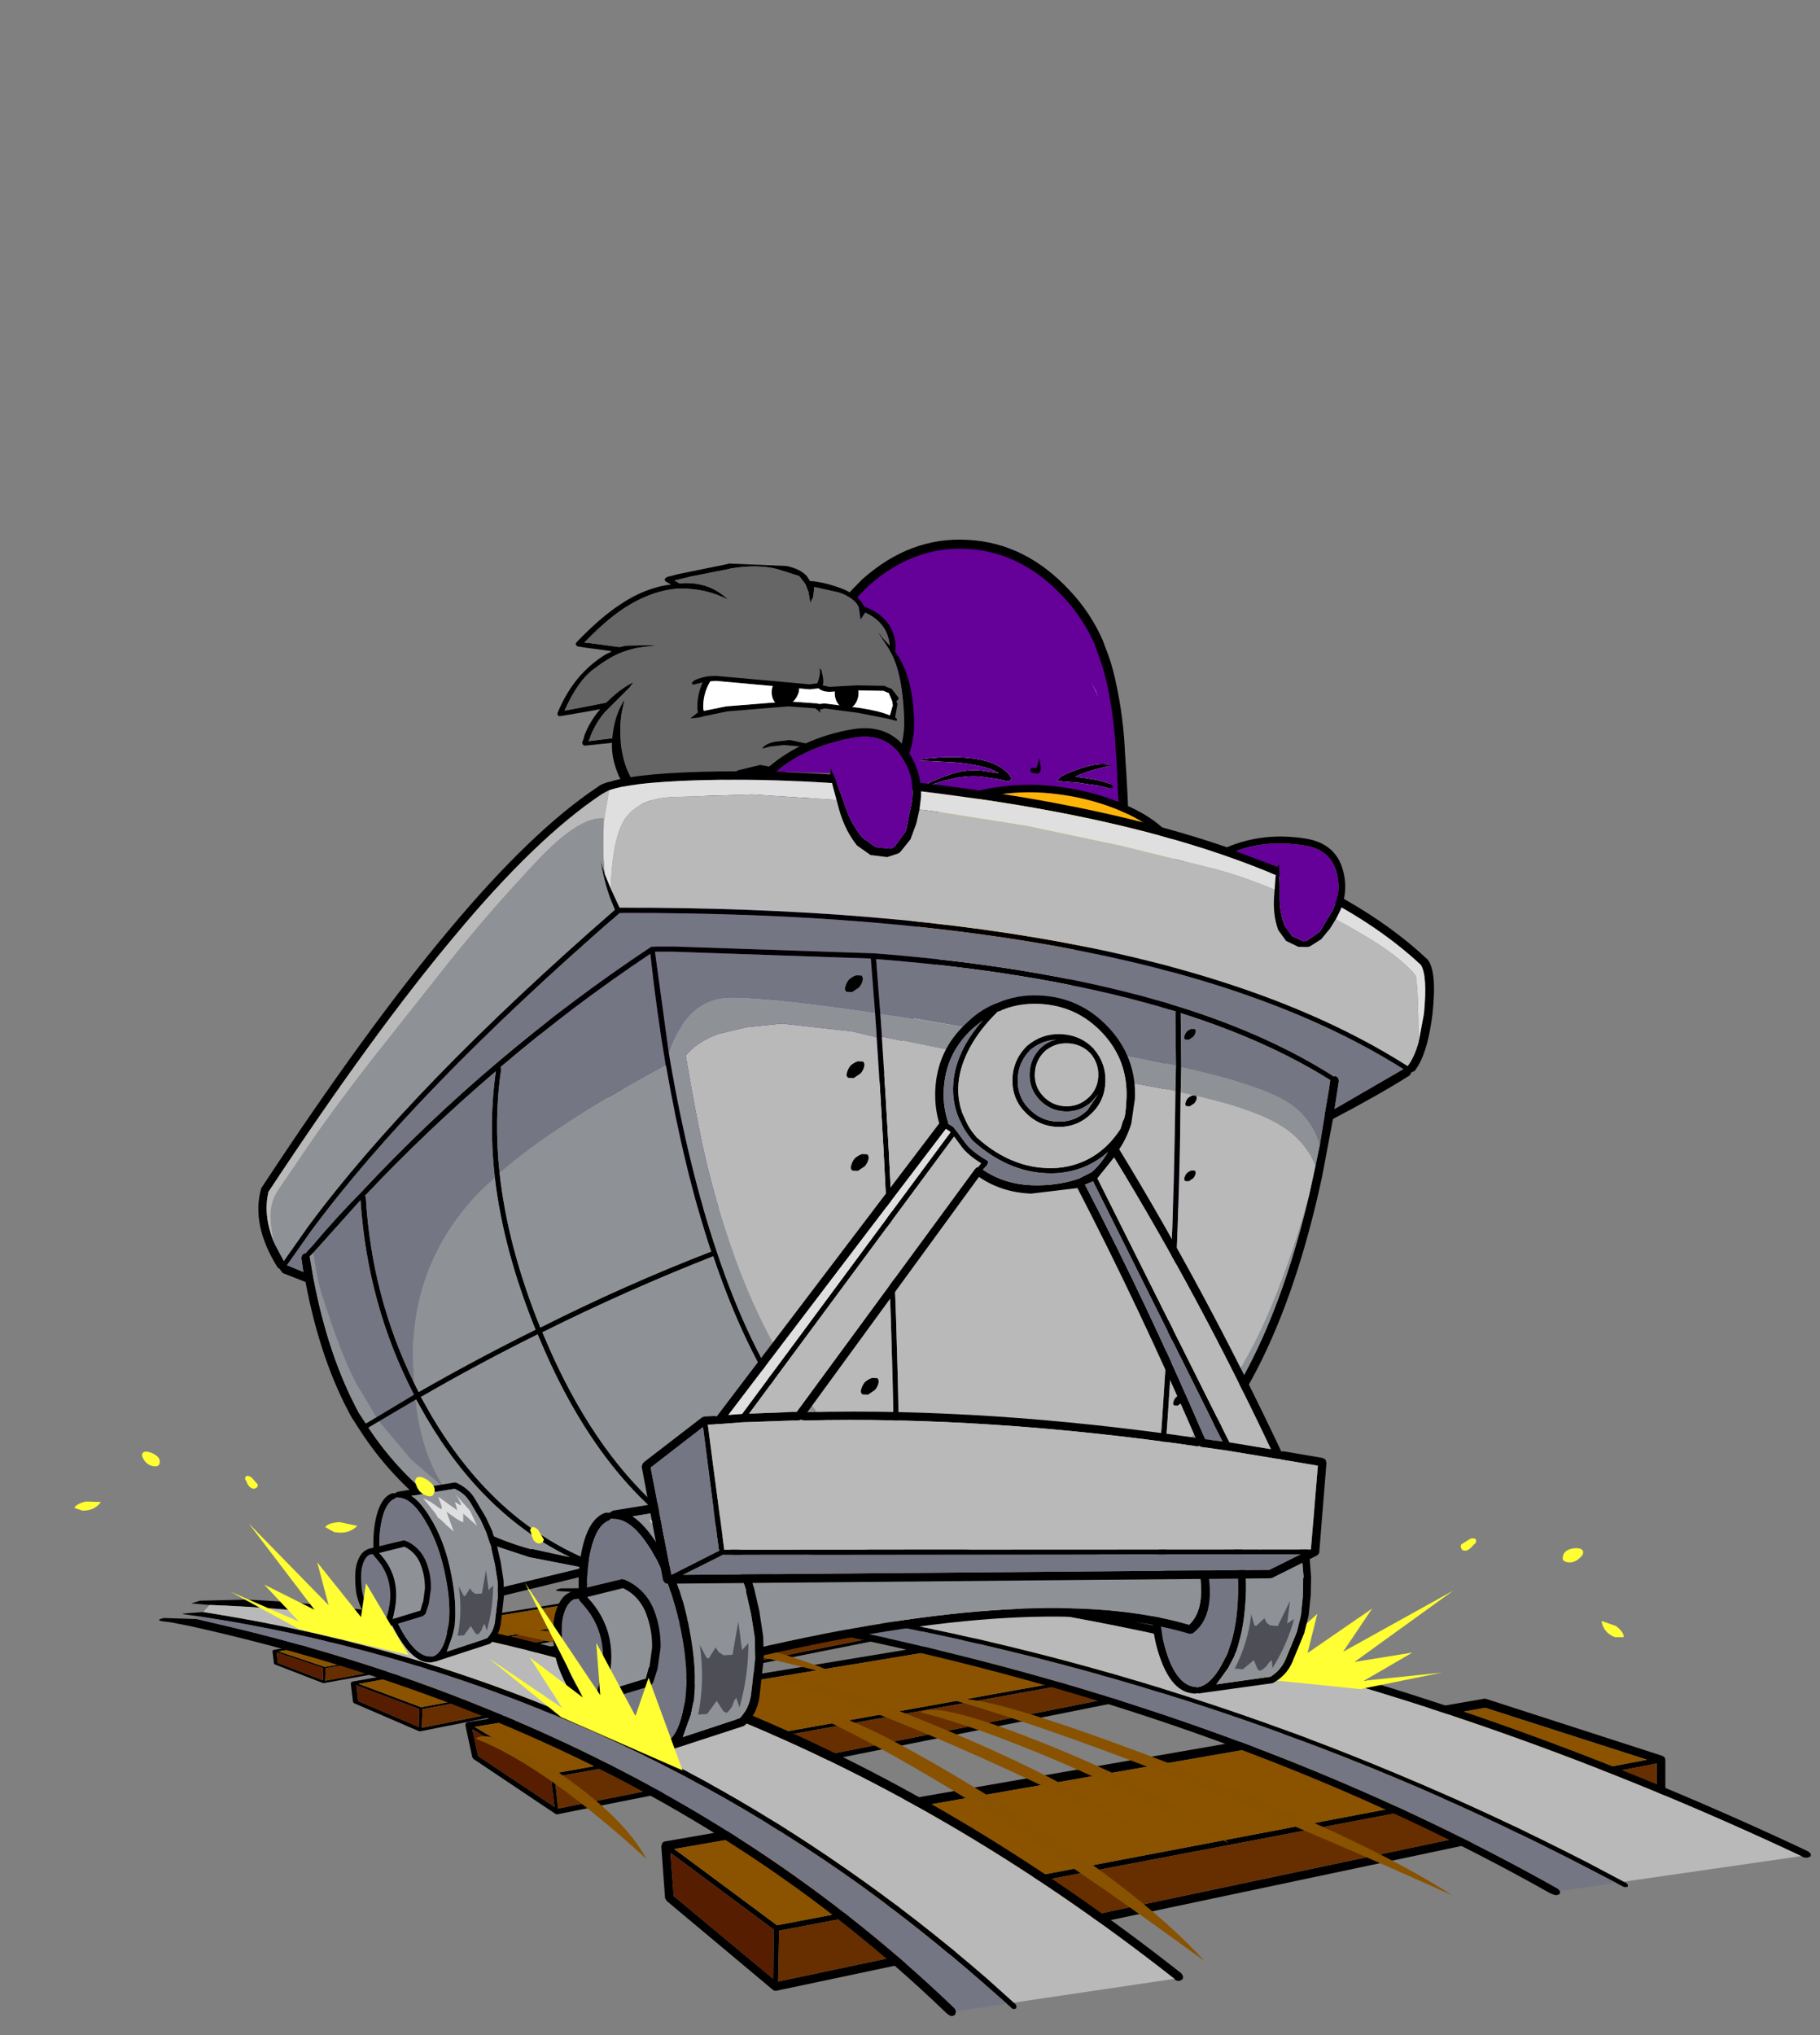 <?xml version="1.0" encoding="UTF-8" standalone="no"?>
<svg xmlns:ffdec="https://www.free-decompiler.com/flash" xmlns:xlink="http://www.w3.org/1999/xlink" ffdec:objectType="frame" height="188.1px" width="168.3px" xmlns="http://www.w3.org/2000/svg">
  <rect width="100%" height="100%" fill="#808080" stroke="none"/>
  <g transform="matrix(1.0, 0.0, 0.0, 1.0, -298.75, -90.2)">
    <use ffdec:characterId="111" height="46.05" transform="matrix(1.0, 0.0, 0.0, 1.0, 313.45, 232.25)" width="153.6" xlink:href="#sprite0"/>
    <use ffdec:characterId="183" height="22.25" transform="matrix(-0.794, -0.308, -0.361, 0.932, 451.13, 235.788)" width="36.6" xlink:href="#shape3"/>
    <use ffdec:characterId="112" height="30.8" transform="matrix(1.0, 0.0, 0.0, 1.0, 399.0, 168.6)" width="8.0" xlink:href="#shape4"/>
    <use ffdec:characterId="113" height="141.2" transform="matrix(0.46, 0.049, -0.049, 0.46, 358.478, 136.906)" width="123.8" xlink:href="#shape5"/>
    <use ffdec:characterId="114" height="42.85" transform="matrix(0.408, 0.043, -0.049, 0.46, 383.747, 149.135)" width="46.4" xlink:href="#shape6"/>
    <use ffdec:characterId="153" height="42.85" transform="matrix(0.46, 0.049, -0.049, 0.46, 382.97, 147.613)" width="43.65" xlink:href="#shape7"/>
    <use ffdec:characterId="117" height="46.1" transform="matrix(0.46, 0.049, -0.049, 0.46, 381.723, 161.329)" width="59.7" xlink:href="#shape8"/>
    <use ffdec:characterId="122" height="18.45" transform="matrix(1.082, 0.0, 0.0, 0.925, 348.952, 142.1)" width="30.25" xlink:href="#sprite2"/>
    <use ffdec:characterId="124" height="19.55" transform="matrix(1.082, 0.0, 0.0, 0.925, 355.362, 148.689)" width="25.8" xlink:href="#sprite3"/>
    <use ffdec:characterId="152" height="5.25" transform="matrix(1.082, 0.0, 0.0, 0.925, 362.592, 151.975)" width="17.8" xlink:href="#sprite4"/>
    <use ffdec:characterId="128" height="0.85" transform="matrix(1.082, 0.0, 0.0, 0.925, 369.25, 158.6)" width="4.4" xlink:href="#sprite5"/>
    <use ffdec:characterId="129" height="5.95" transform="matrix(0.498, 0.04, -0.049, 0.34, 370.217, 153.336)" width="5.0" xlink:href="#shape13"/>
    <use ffdec:characterId="129" height="5.95" transform="matrix(-0.439, -0.019, -0.026, 0.328, 378.179, 153.803)" width="5.0" xlink:href="#shape13"/>
    <use ffdec:characterId="132" height="26.45" transform="matrix(1.0, 0.0, 0.0, 1.0, 348.05, 160.9)" width="26.25" xlink:href="#shape14"/>
    <use ffdec:characterId="141" height="24.3" transform="matrix(0.857, 0.121, -0.21, 0.759, 406.519, 227.196)" width="20.0" xlink:href="#sprite6"/>
    <use ffdec:characterId="144" height="84.65" transform="matrix(0.978, 0.0, 0.0, 0.969, 322.65, 161.5)" width="111.15" xlink:href="#sprite10"/>
    <use ffdec:characterId="141" height="24.3" transform="matrix(0.978, 0.0, 0.0, 0.969, 351.037, 228.612)" width="20.0" xlink:href="#sprite6"/>
    <use ffdec:characterId="145" height="11.9" transform="matrix(0.978, 0.0, 0.0, 0.969, 349.907, 236.162)" width="10.15" xlink:href="#shape20"/>
    <use ffdec:characterId="141" height="24.3" transform="matrix(0.69, 0.0, 0.0, 0.684, 332.412, 227.226)" width="20.0" xlink:href="#sprite6"/>
    <use ffdec:characterId="145" height="11.9" transform="matrix(0.69, 0.0, 0.0, 0.684, 331.593, 232.576)" width="10.15" xlink:href="#shape20"/>
    <use ffdec:characterId="146" height="57.4" transform="matrix(0.977, 0.038, -0.038, 0.969, 359.85, 180.85)" width="64.7" xlink:href="#shape21"/>
    <use ffdec:characterId="148" height="12.3" transform="matrix(0.978, 0.0, 0.0, 0.969, 369.35, 157.5)" width="14.9" xlink:href="#shape22"/>
    <use ffdec:characterId="148" height="12.3" transform="matrix(0.756, 0.26, -0.263, 0.75, 413.2, 165.45)" width="14.9" xlink:href="#shape22"/>
    <use ffdec:characterId="183" height="22.25" transform="matrix(0.844, 0.0, 0.0, 0.844, 305.631, 224.384)" width="36.6" xlink:href="#shape3"/>
    <use ffdec:characterId="183" height="22.25" transform="matrix(0.983, 0.182, -0.182, 0.983, 329.94, 225.302)" width="36.6" xlink:href="#shape3"/>
  </g>
  <defs>
    <g id="sprite0" transform="matrix(1.0, 0.0, 0.0, 1.0, 6.8, -77.45)">
      <use ffdec:characterId="107" height="27.0" transform="matrix(0.455, -0.031, -0.004, 0.246, 3.75, 84.65)" width="92.85" xlink:href="#shape0"/>
      <use ffdec:characterId="107" height="27.0" transform="matrix(1.0, 0.0, 0.0, 1.0, 39.65, 92.4)" width="92.85" xlink:href="#shape0"/>
      <use ffdec:characterId="107" height="27.0" transform="matrix(0.698, -0.005, 0.083, 0.62, 20.4, 86.4)" width="92.85" xlink:href="#shape0"/>
      <use ffdec:characterId="107" height="27.0" transform="matrix(0.609, -0.044, -0.001, 0.366, 10.95, 86.0)" width="92.85" xlink:href="#shape0"/>
      <use ffdec:characterId="108" height="21.65" transform="matrix(1.246, 0.208, -0.148, 0.766, 53.4, 93.45)" width="31.85" xlink:href="#shape1"/>
      <use ffdec:characterId="108" height="21.65" transform="matrix(0.936, -0.024, -0.061, 0.604, 63.65, 93.45)" width="31.85" xlink:href="#shape1"/>
      <use ffdec:characterId="108" height="21.65" transform="matrix(1.114, 0.053, -0.061, 0.604, 50.3, 90.4)" width="31.85" xlink:href="#shape1"/>
      <use ffdec:characterId="108" height="21.65" transform="matrix(1.477, 0.162, -0.039, 0.606, 66.6, 92.3)" width="31.85" xlink:href="#shape1"/>
      <use ffdec:characterId="108" height="21.65" transform="matrix(1.053, -0.091, 0.043, 0.501, 14.95, 84.4)" width="31.85" xlink:href="#shape1"/>
      <use ffdec:characterId="108" height="21.65" transform="matrix(0.884, -0.166, 0.1, 0.519, 26.4, 84.55)" width="31.85" xlink:href="#shape1"/>
      <use ffdec:characterId="108" height="21.65" transform="matrix(0.636, -0.032, -0.209, 0.57, 22.55, 95.9)" width="31.85" xlink:href="#shape1"/>
      <use ffdec:characterId="110" height="38.5" transform="matrix(1.0, 0.0, 0.0, 1.0, -6.8, 83.25)" width="94.7" xlink:href="#sprite1"/>
      <use ffdec:characterId="110" height="38.5" transform="matrix(1.141, -0.035, 0.242, 0.84, 29.45, 80.8)" width="94.7" xlink:href="#sprite1"/>
    </g>
    <g id="shape0" transform="matrix(1.0, 0.0, 0.0, 1.0, 0.0, 0.0)">
      <path d="M92.85 5.65 L92.85 9.3 92.75 9.55 92.55 9.7 10.65 27.0 10.45 27.0 10.3 26.9 0.5 18.7 0.35 18.45 0.0 13.65 0.1 13.35 Q0.15 13.25 0.35 13.2 L76.15 0.0 76.35 0.05 92.6 5.3 92.8 5.45 92.85 5.65 M92.05 9.0 L92.05 6.0 10.9 21.45 10.8 26.15 92.05 9.0 M10.4 21.35 L0.85 14.25 1.15 18.25 10.35 25.9 10.4 21.35 M1.2 13.9 L10.7 20.95 91.15 5.65 76.2 0.85 1.2 13.9" fill="#000000" fill-rule="evenodd" stroke="none"/>
      <path d="M92.05 9.0 L10.8 26.15 10.9 21.45 92.05 6.0 92.05 9.0" fill="#672f00" fill-rule="evenodd" stroke="none"/>
      <path d="M10.4 21.35 L10.35 25.9 1.15 18.25 0.85 14.25 10.4 21.35" fill="#561d00" fill-rule="evenodd" stroke="none"/>
      <path d="M1.2 13.9 L76.2 0.85 91.15 5.65 10.7 20.95 1.2 13.9" fill="#8b5300" fill-rule="evenodd" stroke="none"/>
    </g>
    <g id="shape1" transform="matrix(1.0, 0.0, 0.0, 1.0, 0.0, 0.0)">
      <path d="M0.0 0.35 Q1.65 -1.45 13.7 6.35 26.1 14.4 31.85 21.65 11.55 5.3 0.0 0.35" fill="#895200" fill-rule="evenodd" stroke="none"/>
    </g>
    <g id="sprite1" transform="matrix(1.0, 0.0, 0.0, 1.0, 0.0, 0.0)">
      <use ffdec:characterId="109" height="38.5" transform="matrix(1.0, 0.0, 0.0, 1.0, 0.0, 0.0)" width="94.7" xlink:href="#shape2"/>
    </g>
    <g id="shape2" transform="matrix(1.0, 0.0, 0.0, 1.0, 0.0, 0.0)">
      <path d="M4.65 0.5 L3.0 0.35 3.8 0.1 8.15 0.0 Q53.45 2.15 94.55 34.55 L94.7 34.8 94.7 34.95 94.65 35.1 94.35 35.25 94.05 35.2 93.9 35.05 Q52.25 2.3 4.85 0.5 L4.65 0.5 M79.05 37.25 L79.25 37.45 79.3 37.6 79.25 37.8 79.05 37.85 78.9 37.8 78.4 37.35 76.3 35.5 Q70.75 30.65 64.95 26.45 50.65 16.2 34.65 9.9 21.2 4.55 6.5 2.0 L5.25 1.8 3.7 1.55 2.3 1.35 2.15 1.3 2.7 1.25 4.1 1.15 5.35 1.35 Q21.6 4.0 36.4 10.05 50.55 15.85 63.35 24.75 70.15 29.45 76.6 35.05 L79.05 37.25 M73.7 38.05 L73.7 38.1 73.6 38.4 73.3 38.5 73.05 38.4 72.8 38.2 Q53.85 19.95 27.6 9.85 15.95 5.35 2.9 2.45 L1.1 2.1 0.3 2.0 Q-0.35 1.9 0.45 1.7 L3.5 1.8 6.7 2.55 7.95 2.85 Q19.35 5.65 29.6 9.8 55.05 19.95 73.6 37.8 L73.7 38.05" fill="#000000" fill-rule="evenodd" stroke="none"/>
      <path d="M78.4 37.35 L73.7 38.05 73.6 37.8 Q55.05 19.95 29.6 9.8 19.35 5.65 7.95 2.85 L6.7 2.55 3.5 1.8 3.7 1.55 5.25 1.8 6.5 2.0 Q21.2 4.55 34.65 9.9 50.65 16.2 64.95 26.45 70.75 30.65 76.3 35.5 L78.4 37.35" fill="#757683" fill-rule="evenodd" stroke="none"/>
      <path d="M4.65 0.5 L4.85 0.5 Q52.25 2.3 93.9 35.05 L79.05 37.25 76.6 35.05 Q70.15 29.45 63.35 24.75 50.55 15.85 36.4 10.05 21.6 4.0 5.35 1.35 L4.1 1.15 4.65 0.5" fill="#b9b9b9" fill-rule="evenodd" stroke="none"/>
    </g>
    <g id="shape3" transform="matrix(1.0, 0.0, 0.0, 1.0, 9.15, 4.05)">
      <path d="M9.8 -0.55 L9.7 -0.8 9.55 -1.05 Q9.55 -1.65 10.25 -1.25 L10.95 -0.45 Q10.95 -0.1 10.55 0.0 10.25 0.0 10.0 -0.25 L9.8 -0.55 M22.8 10.35 L27.45 18.2 15.5 15.4 7.9 11.25 15.45 14.55 11.65 10.5 17.15 13.25 9.95 3.8 18.7 12.75 17.45 8.05 22.25 14.05 22.8 10.35 M-1.75 -3.6 Q-1.75 -4.3 -0.75 -3.95 0.2 -3.55 0.2 -3.0 0.2 -2.45 -0.25 -2.45 -1.3 -2.45 -1.75 -3.6 M-8.25 2.4 L-9.15 2.1 Q-8.95 1.65 -7.9 1.4 L-6.25 1.45 Q-6.9 2.4 -8.25 2.4" fill="#ffff33" fill-rule="evenodd" stroke="none"/>
    </g>
    <g id="shape4" transform="matrix(1.0, 0.0, 0.0, 1.0, 0.0, 0.0)">
      <path d="M0.6 1.25 L0.55 1.3 0.25 1.25 0.05 1.05 0.05 0.75 Q0.1 0.6 0.3 0.55 L0.45 0.5 4.65 0.35 Q6.4 1.1 7.2 3.55 7.75 5.3 7.85 7.25 8.15 12.2 7.8 17.15 L6.95 26.4 6.45 30.35 6.4 30.45 6.25 30.75 5.95 30.8 5.7 30.65 5.6 30.35 5.95 27.9 6.15 26.3 7.0 17.1 Q7.35 12.2 7.05 7.3 6.95 5.5 6.45 3.8 5.75 1.7 4.35 1.1 L0.6 1.25" fill="#000000" fill-rule="evenodd" stroke="none"/>
      <path d="M0.6 1.25 L4.35 1.1 Q5.75 1.7 6.45 3.8 6.95 5.5 7.05 7.3 7.35 12.2 7.0 17.1 L6.15 26.3 5.95 27.9 0.6 1.25" fill="#650099" fill-rule="evenodd" stroke="none"/>
    </g>
    <g id="shape5" transform="matrix(1.0, 0.0, 0.0, 1.0, 6.15, 0.2)">
      <path d="M94.4 39.35 L94.4 39.3 Q95.75 46.85 96.75 54.35 L97.95 63.25 98.05 63.65 100.05 72.4 100.05 72.45 100.7 75.5 100.9 76.4 Q102.45 83.15 104.4 89.7 105.9 94.85 107.85 99.95 L112.25 111.7 112.25 111.75 112.6 112.55 112.6 112.6 115.1 119.6 115.5 120.7 115.5 120.75 117.65 127.8 -6.15 141.0 -5.75 137.55 Q-5.45 134.95 -4.15 129.3 -3.55 125.95 -2.6 122.85 L-0.25 115.55 2.35 108.7 Q3.7 105.55 5.2 102.5 L9.05 94.6 12.35 88.2 Q14.35 84.4 15.85 80.5 18.3 74.35 19.25 69.2 L22.3 58.2 23.5 52.7 26.0 41.55 Q27.6 34.5 29.5 27.45 31.45 20.05 35.65 13.65 L35.65 13.7 36.45 12.4 36.5 12.35 38.35 10.0 Q47.0 0.4 58.55 -0.15 70.15 -0.8 80.0 7.85 84.5 11.7 87.55 17.0 L88.15 18.25 88.2 18.3 Q89.8 21.35 90.9 24.65 L90.9 24.7 Q93.3 31.75 94.4 39.35" fill="#000000" fill-rule="evenodd" stroke="none"/>
      <path d="M86.0 17.95 L86.55 19.05 86.55 19.1 Q88.1 22.05 89.2 25.25 91.5 32.15 92.6 39.6 L92.65 39.6 94.95 54.6 96.3 63.85 96.25 63.65 98.3 72.8 98.95 75.9 99.15 76.8 Q100.7 83.65 102.65 90.2 104.2 95.45 106.15 100.6 L110.55 112.3 110.9 113.25 113.4 120.2 113.8 121.3 115.85 128.0 -4.3 140.8 -3.95 137.8 -3.95 137.75 Q-3.65 135.25 -2.35 129.3 L-1.95 127.45 -0.1 120.95 Q1.4 116.25 3.15 111.7 L5.15 107.0 8.75 99.65 10.1 96.85 14.3 88.45 17.65 80.5 Q20.0 74.5 20.95 69.7 L21.0 69.7 24.05 58.55 25.25 53.1 27.75 41.95 31.25 27.9 Q33.15 20.75 37.15 14.65 L37.2 14.65 38.0 13.35 37.95 13.4 39.7 11.2 Q47.8 2.2 58.65 1.65 69.55 1.1 78.8 9.2 83.1 12.9 86.0 17.9 L86.0 17.95" fill="#650099" fill-rule="evenodd" stroke="none"/>
      <path d="M37.3 136.35 L36.4 136.45 38.35 132.85 38.35 132.8 Q44.55 122.6 50.25 112.15 L50.6 111.5 Q57.4 98.25 60.7 83.95 62.5 76.0 62.15 67.9 L62.15 67.85 Q62.15 65.55 62.45 64.25 62.75 61.95 70.25 60.45 77.5 58.95 80.6 60.7 L80.7 60.8 80.8 60.95 Q82.45 69.15 86.6 79.75 90.75 90.25 102.05 110.35 L102.05 110.3 Q106.9 118.3 110.65 126.4 L111.55 128.45 110.8 128.5 109.95 126.7 Q106.2 118.7 101.4 110.7 90.05 90.55 85.9 80.0 81.75 69.45 80.05 61.25 77.1 59.8 70.4 61.2 63.55 62.55 63.2 64.4 62.95 65.65 62.9 67.85 63.3 76.1 61.45 84.1 58.1 98.55 51.25 111.85 L50.9 112.5 Q45.25 123.0 39.0 133.2 L37.3 136.35" fill="#000000" fill-rule="evenodd" stroke="none"/>
      <path d="M37.3 136.35 L39.0 133.2 Q45.25 123.0 50.9 112.5 L51.25 111.85 Q58.1 98.55 61.45 84.1 63.3 76.1 62.9 67.85 62.95 65.65 63.2 64.4 63.55 62.55 70.4 61.2 77.1 59.8 80.05 61.25 81.75 69.45 85.9 80.0 90.05 90.55 101.4 110.7 106.2 118.7 109.95 126.7 L110.8 128.5 37.3 136.35" fill="#ffffff" fill-rule="evenodd" stroke="none"/>
    </g>
    <g id="shape6" transform="matrix(1.0, 0.0, 0.0, 1.0, 22.75, 20.8)">
      <path d="M18.7 -12.8 Q20.55 -8.65 21.9 -4.3 23.2 0.05 23.45 2.75 L23.65 6.85 Q23.65 14.0 17.15 17.25 9.4 21.05 -0.15 21.9 -9.7 22.75 -16.4 18.3 -23.15 13.85 -22.75 2.1 -22.35 -9.65 -15.6 -14.7 -8.9 -19.75 -1.6 -20.55 5.65 -21.35 9.75 -19.55 16.85 -17.0 18.7 -12.8" fill="#ffffff" fill-rule="evenodd" stroke="none"/>
    </g>
    <g id="shape7" transform="matrix(1.0, 0.0, 0.0, 1.0, 2.55, 6.0)">
      <path d="M20.6 22.75 L20.75 23.1 20.7 23.45 20.45 23.7 20.1 23.75 18.2 23.55 14.7 23.4 Q11.9 23.4 8.45 24.65 6.9 25.15 3.75 26.65 L3.3 26.7 3.2 26.6 4.05 26.05 Q6.1 24.7 8.9 23.45 11.7 22.2 14.7 22.2 L18.15 22.35 17.55 22.05 17.5 22.05 Q15.4 21.15 9.75 21.1 L2.2 21.5 2.2 21.45 Q2.3 21.25 2.55 21.2 7.6 19.95 12.05 19.95 15.7 19.95 18.0 20.95 19.45 21.55 20.6 22.75 M41.1 22.85 L40.6 23.05 38.65 22.75 34.3 22.55 29.95 22.65 Q29.9 21.75 33.7 19.95 37.45 18.15 39.5 18.3 L40.1 18.3 40.45 18.4 Q37.2 19.5 35.45 20.35 33.65 21.2 33.5 21.45 L33.9 21.45 Q38.25 21.45 40.65 22.15 L41.05 22.4 41.1 22.85" fill="#000000" fill-rule="evenodd" stroke="none"/>
      <path d="M10.1 -3.0 Q21.75 -10.05 32.15 -0.55 34.85 1.9 36.95 6.4 38.8 10.4 40.25 16.05 L40.5 17.15 Q42.9 28.2 36.05 32.75 28.8 37.55 12.7 36.75 -3.4 35.9 -2.5 20.0 L-2.45 19.8 Q-2.15 14.15 -0.4 9.6 2.65 1.5 10.1 -3.0 M41.1 22.85 L41.05 22.4 40.65 22.15 Q38.25 21.45 33.9 21.45 L33.5 21.45 Q33.65 21.2 35.45 20.35 37.2 19.5 40.45 18.4 L40.1 18.3 39.5 18.3 Q37.45 18.15 33.7 19.95 29.9 21.75 29.95 22.65 L34.3 22.55 38.65 22.75 40.6 23.05 41.1 22.85 M20.6 22.75 Q19.45 21.55 18.0 20.95 15.7 19.95 12.05 19.95 7.6 19.95 2.55 21.2 2.3 21.25 2.2 21.45 L2.2 21.5 9.75 21.1 Q15.4 21.15 17.5 22.05 L17.55 22.05 18.15 22.35 14.7 22.2 Q11.7 22.2 8.9 23.45 6.1 24.7 4.05 26.05 L3.2 26.6 3.3 26.7 3.75 26.65 Q6.9 25.15 8.45 24.65 11.9 23.4 14.7 23.4 L18.2 23.55 20.1 23.75 20.45 23.7 20.7 23.45 20.75 23.1 20.6 22.75" fill="#650099" fill-rule="evenodd" stroke="none"/>
      <path d="M24.4 20.75 Q24.5 20.55 24.75 20.55 L25.35 20.6 Q25.65 20.7 25.8 19.15 L25.9 18.45 26.45 20.5 Q26.45 21.4 25.95 21.6 L24.7 21.55 24.4 21.25 24.4 20.75" fill="#000000" fill-rule="evenodd" stroke="none"/>
    </g>
    <g id="shape8" transform="matrix(1.0, 0.0, 0.0, 1.0, 1.6, 0.2)">
      <path d="M42.25 38.7 Q36.85 44.9 25.0 45.75 14.35 46.5 9.1 43.1 4.85 40.35 2.55 37.6 -0.1 34.5 -1.05 30.45 -3.05 22.0 2.1 15.05 4.7 11.7 8.85 9.6 12.8 7.6 17.7 6.95 27.1 5.7 35.2 10.65 43.45 15.75 45.5 24.2 46.55 28.5 45.8 31.95 45.0 35.5 42.25 38.7" fill="#000000" fill-opacity="0.2" fill-rule="evenodd" stroke="none"/>
      <path d="M58.05 15.45 Q58.75 22.2 51.65 27.45 43.95 33.1 29.0 34.85 15.75 36.35 8.5 33.6 -1.25 29.95 -1.55 18.75 -1.6 17.15 -1.25 15.75 0.25 8.7 10.45 4.1 19.35 0.05 28.4 -0.2 37.65 -0.4 45.6 2.35 55.95 5.95 57.75 13.5 L58.05 15.45 M56.55 16.25 L56.5 15.6 Q55.7 7.45 45.1 3.75 37.4 1.1 28.45 1.3 19.65 1.55 11.05 5.45 -0.15 10.5 -0.05 18.7 L0.05 20.2 Q0.85 29.1 9.1 32.2 16.05 34.85 28.85 33.35 43.25 31.7 50.75 26.25 56.75 21.85 56.55 16.25" fill="#000000" fill-rule="evenodd" stroke="none"/>
      <path d="M0.05 20.2 L-0.05 18.7 Q-0.15 10.5 11.05 5.45 19.65 1.55 28.45 1.3 37.4 1.1 45.1 3.75 55.7 7.45 56.5 15.6 L56.55 16.25 Q55.3 18.3 51.65 21.45 49.15 23.55 41.85 25.85 34.75 28.2 29.0 28.85 15.5 30.3 8.5 27.6 2.45 25.35 0.05 20.2" fill="#ffb409" fill-rule="evenodd" stroke="none"/>
      <path d="M0.05 20.2 Q2.45 25.35 8.5 27.6 15.5 30.3 29.0 28.85 34.75 28.2 41.85 25.85 49.15 23.55 51.65 21.45 55.3 18.3 56.55 16.25 56.75 21.85 50.75 26.25 43.25 31.7 28.85 33.35 16.05 34.85 9.1 32.2 0.85 29.1 0.05 20.2" fill="#f99108" fill-rule="evenodd" stroke="none"/>
      <path d="M52.3 11.6 Q53.3 11.5 53.55 11.9 51.7 12.2 51.4 12.9 52.4 13.15 52.8 14.6 L52.8 14.55 Q53.25 15.95 52.7 17.55 L52.7 17.5 Q52.2 19.05 51.0 19.85 49.65 20.7 48.45 20.3 47.2 19.85 46.75 18.35 L46.8 18.4 Q46.35 17.2 48.1 14.3 50.35 11.8 52.3 11.6 M48.3 16.85 L48.15 18.45 Q48.2 18.85 48.9 19.15 L48.85 19.1 Q49.55 19.3 50.3 18.8 51.1 18.25 51.5 17.1 L51.55 17.1 Q51.95 15.95 51.6 14.95 51.25 13.7 50.75 13.85 50.0 14.1 49.15 15.2 48.45 16.15 48.3 16.85" fill="#000000" fill-rule="evenodd" stroke="none"/>
      <path d="M48.3 16.85 Q48.45 16.15 49.15 15.2 50.0 14.1 50.75 13.85 51.25 13.7 51.6 14.95 51.95 15.95 51.55 17.1 L51.5 17.1 Q51.1 18.25 50.3 18.8 49.55 19.3 48.85 19.1 L48.9 19.15 Q48.2 18.85 48.15 18.45 L48.3 16.85" fill="#990000" fill-rule="evenodd" stroke="none"/>
      <path d="M48.75 24.2 Q47.6 24.2 46.75 23.45 46.1 22.85 45.85 22.05 47.65 22.85 48.5 22.85 50.15 22.85 51.7 21.7 53.15 20.5 53.95 18.9 53.75 21.75 52.7 22.75 51.3 24.2 48.75 24.2" fill="#000000" fill-rule="evenodd" stroke="none"/>
    </g>
    <g id="sprite2" transform="matrix(1.0, 0.0, 0.0, 1.0, 1.2, 0.0)">
      <use ffdec:characterId="119" height="18.45" transform="matrix(1.0, 0.0, 0.0, 1.0, 0.0, 0.0)" width="28.95" xlink:href="#shape9"/>
    </g>
    <g id="shape9" transform="matrix(1.0, 0.0, 0.0, 1.0, 0.0, 0.0)">
      <path d="M28.3 10.05 L28.35 9.65 28.45 8.5 28.45 8.45 Q28.3 6.15 26.35 5.1 L25.95 5.8 25.8 4.6 Q25.5 3.65 24.1 3.1 L22.0 2.55 21.9 3.55 21.65 4.15 21.5 3.05 21.25 2.3 21.1 2.05 20.7 1.45 18.8 0.75 Q17.1 0.25 14.85 0.7 L14.7 0.75 11.45 1.5 10.05 1.9 10.5 2.2 10.9 2.15 11.05 2.15 Q13.25 2.15 14.75 3.95 L14.6 3.8 Q12.8 2.7 10.55 2.7 L10.5 2.7 10.4 2.7 Q8.05 2.9 5.7 4.7 4.15 5.9 2.35 8.1 L2.8 8.15 5.35 8.55 5.9 8.4 8.7 8.35 7.35 8.55 Q6.5 8.65 5.5 9.1 4.5 9.55 3.15 10.75 1.8 11.9 0.65 14.9 L2.7 14.45 4.2 14.1 4.25 14.05 4.75 13.5 Q5.6 12.6 6.55 12.05 L6.2 12.6 4.1 15.05 Q3.2 16.3 2.8 17.7 L2.7 17.95 5.5 17.55 6.45 17.45 6.45 17.55 6.3 17.7 6.15 17.8 5.65 18.0 2.4 18.4 2.25 18.35 2.2 18.25 2.15 18.1 2.35 17.5 2.3 17.55 Q2.75 16.05 3.7 14.75 L2.8 14.95 0.3 15.45 0.15 15.45 0.05 15.3 0.05 15.15 Q1.3 11.55 3.75 9.6 4.15 9.25 4.6 9.05 L4.65 8.95 2.7 8.65 1.85 8.5 1.7 8.45 1.6 8.25 1.65 8.1 Q3.7 5.6 5.4 4.3 7.55 2.6 9.75 2.3 L9.3 2.0 9.2 1.85 9.25 1.7 9.4 1.55 10.4 1.25 14.6 0.25 14.7 0.2 19.65 0.45 Q20.8 0.75 21.35 1.45 L21.6 1.9 21.6 1.95 21.65 1.95 Q22.75 2.05 23.85 2.5 25.75 3.2 26.25 4.5 28.8 5.6 28.95 8.45 L28.9 9.1 28.8 9.35 28.6 9.8 28.55 9.95 28.35 10.3 Q28.25 10.45 28.3 10.05" fill="#000000" fill-rule="evenodd" stroke="none"/>
      <path d="M6.45 17.55 L6.45 17.45 5.5 17.55 2.7 17.95 2.8 17.7 Q3.2 16.3 4.1 15.05 L6.2 12.6 6.55 12.05 Q5.6 12.6 4.75 13.5 L4.25 14.05 4.2 14.1 2.7 14.45 0.65 14.9 Q1.8 11.9 3.15 10.75 4.5 9.55 5.5 9.1 6.5 8.65 7.35 8.55 L8.7 8.35 5.9 8.4 5.35 8.55 2.8 8.15 2.35 8.1 Q4.15 5.9 5.7 4.7 8.05 2.9 10.4 2.7 L10.5 2.7 10.55 2.7 Q12.8 2.7 14.6 3.8 L14.75 3.95 Q13.25 2.15 11.05 2.15 L10.9 2.15 10.5 2.2 10.05 1.9 11.45 1.5 14.7 0.75 14.85 0.7 Q17.1 0.25 18.8 0.75 L20.7 1.45 21.1 2.05 21.25 2.3 21.5 3.05 21.65 4.15 21.9 3.55 22.0 2.55 24.1 3.1 Q25.5 3.65 25.8 4.6 L25.95 5.8 26.35 5.1 Q28.3 6.15 28.45 8.45 L28.45 8.5 28.35 9.65 28.3 10.05 6.45 17.55" fill="#666666" fill-rule="evenodd" stroke="none"/>
    </g>
    <g id="sprite3" transform="matrix(1.0, 0.0, 0.0, 1.0, -0.15, -0.15)">
      <use ffdec:characterId="123" height="19.55" transform="matrix(1.0, 0.0, 0.0, 1.0, 0.15, 0.15)" width="25.8" xlink:href="#shape10"/>
    </g>
    <g id="shape10" transform="matrix(1.0, 0.0, 0.0, 1.0, -0.15, -0.15)">
      <path d="M23.05 0.45 L23.05 0.4 22.9 0.15 23.1 0.4 23.1 0.45 23.2 0.6 24.15 1.8 Q25.85 4.1 25.95 9.05 26.05 14.1 21.85 17.15 17.7 20.05 12.45 19.65 L12.4 19.65 6.45 19.15 6.4 19.15 Q1.1 17.9 0.2 12.5 L0.2 12.45 Q0.0 11.15 0.35 9.25 0.6 7.95 1.2 6.85 L0.95 8.2 Q0.7 10.25 1.0 12.05 1.8 17.2 6.6 18.35 L12.4 18.85 12.45 18.85 Q17.45 19.25 21.4 16.5 25.25 13.7 25.1 8.7 24.95 3.7 23.7 1.6 L23.05 0.45" fill="#000000" fill-rule="evenodd" stroke="none"/>
      <path d="M1.2 6.85 L1.85 5.85 3.6 4.7 Q13.35 0.2 22.8 0.45 L23.05 0.45 23.7 1.6 Q24.95 3.7 25.1 8.7 25.25 13.7 21.4 16.5 17.45 19.25 12.45 18.85 L12.4 18.85 6.6 18.35 Q1.8 17.2 1.0 12.05 0.7 10.25 0.95 8.2 L1.2 6.85" fill="#666666" fill-rule="evenodd" stroke="none"/>
    </g>
    <g id="sprite4" transform="matrix(1.0, 0.0, 0.0, 1.0, 0.1, -1.0)">
      <use ffdec:characterId="151" height="5.25" transform="matrix(1.0, 0.0, 0.0, 1.0, -0.1, 1.0)" width="17.8" xlink:href="#shape11"/>
    </g>
    <g id="shape11" transform="matrix(1.0, 0.0, 0.0, 1.0, 0.1, -1.0)">
      <path d="M16.55 2.8 L17.1 3.05 17.7 3.95 17.65 4.15 17.5 4.25 17.6 4.55 17.4 5.9 17.55 6.05 17.55 6.2 17.5 6.25 16.85 6.05 14.25 5.45 11.35 5.0 11.1 5.1 11.05 5.1 10.95 5.1 11.05 5.45 10.6 5.0 8.25 4.8 3.05 5.3 1.2 5.75 1.15 5.75 0.7 5.9 0.35 5.95 -0.1 6.0 0.55 5.4 0.5 5.1 Q0.45 3.7 0.95 2.4 L0.25 2.6 Q-0.1 2.65 0.1 2.35 0.3 2.05 1.35 1.8 L2.05 1.75 6.35 2.2 10.1 2.6 10.7 2.5 10.75 2.5 Q11.05 1.6 10.95 1.05 L10.95 1.0 11.0 1.05 11.1 1.2 Q11.35 2.35 11.2 2.7 L11.8 2.85 14.1 2.7 16.55 2.75 16.55 2.8 M16.85 3.45 L16.8 3.45 16.4 3.25 14.15 3.2 11.8 3.35 Q11.2 3.35 10.85 3.0 L10.1 3.1 6.3 2.7 2.05 2.25 1.6 2.3 Q0.95 3.55 1.0 5.05 L1.05 5.25 2.95 4.8 8.25 4.3 10.7 4.5 10.75 4.5 10.85 4.55 10.95 4.55 11.0 4.55 11.35 4.5 14.35 4.95 Q16.05 5.25 16.95 5.7 L17.2 4.7 17.15 4.3 16.85 3.45" fill="#000000" fill-rule="evenodd" stroke="none"/>
      <path d="M16.85 3.45 L17.15 4.3 17.2 4.7 16.95 5.7 Q16.05 5.25 14.35 4.95 L11.35 4.5 11.0 4.55 10.95 4.55 10.85 4.55 10.75 4.5 10.7 4.5 8.25 4.3 2.95 4.8 1.05 5.25 1.0 5.05 Q0.95 3.55 1.6 2.3 L2.05 2.25 6.3 2.7 10.1 3.1 10.85 3.0 Q11.2 3.35 11.8 3.35 L14.15 3.2 16.4 3.25 16.8 3.45 16.85 3.45" fill="#ffffff" fill-rule="evenodd" stroke="none"/>
    </g>
    <g id="sprite5" transform="matrix(1.0, 0.0, 0.0, 1.0, 0.0, 0.0)">
      <use ffdec:characterId="127" height="0.85" transform="matrix(1.0, 0.0, 0.0, 1.0, 0.0, 0.0)" width="4.4" xlink:href="#shape12"/>
    </g>
    <g id="shape12" transform="matrix(1.0, 0.0, 0.0, 1.0, 0.0, 0.0)">
      <path d="M4.3 0.7 L3.35 0.65 1.85 0.5 0.65 0.65 0.0 0.85 0.0 0.8 Q0.35 0.3 1.2 0.15 L2.35 0.0 3.75 0.35 4.4 0.6 4.3 0.7" fill="#000000" fill-rule="evenodd" stroke="none"/>
    </g>
    <g id="shape13" transform="matrix(1.0, 0.0, 0.0, 1.0, 0.0, -2.75)">
      <path d="M0.25 2.8 L4.9 2.75 5.0 4.45 Q4.85 6.3 4.05 7.5 3.3 8.75 2.25 8.7 1.25 8.7 0.6 7.35 -0.05 6.0 0.0 4.15 0.05 3.45 0.25 2.8" fill="#000000" fill-rule="evenodd" stroke="none"/>
    </g>
    <g id="shape14" transform="matrix(1.0, 0.0, 0.0, 1.0, 0.0, 0.0)">
      <path d="M26.05 5.85 Q25.2 2.6 22.45 1.15 L21.65 0.85 20.95 0.8 Q19.25 1.1 18.0 2.0 15.8 3.6 14.05 5.95 L9.25 12.5 Q7.6 14.8 6.1 17.45 L4.15 20.65 3.25 22.05 1.0 25.75 0.75 26.2 0.0 26.2 0.35 25.45 2.55 21.6 8.65 12.1 12.65 6.55 Q14.65 3.8 17.1 1.7 18.0 1.0 18.95 0.5 L21.0 0.0 21.8 0.15 Q25.45 0.95 26.15 4.35 L26.25 5.45 26.2 6.5 26.05 5.85" fill="#000000" fill-rule="evenodd" stroke="none"/>
      <path d="M0.75 26.2 L1.0 25.75 3.25 22.05 4.15 20.65 6.1 17.45 Q7.6 14.8 9.25 12.5 L14.05 5.95 Q15.8 3.6 18.0 2.0 19.25 1.1 20.95 0.8 L21.65 0.85 22.45 1.15 Q25.2 2.6 26.05 5.85 L19.65 26.45 0.75 26.2" fill="#650099" fill-rule="evenodd" stroke="none"/>
    </g>
    <g id="sprite6" transform="matrix(1.0, 0.0, 0.0, 1.0, 1.65, 0.4)">
      <use ffdec:characterId="140" height="24.3" transform="matrix(1.0, 0.0, 0.0, 1.0, -0.4, -0.4)" width="17.5" xlink:href="#sprite7"/>
    </g>
    <g id="sprite7" transform="matrix(1.0, 0.0, 0.0, 1.0, 0.0, 0.0)">
      <use ffdec:characterId="133" height="24.3" transform="matrix(1.0, 0.0, 0.0, 1.0, 0.0, 0.0)" width="17.5" xlink:href="#shape15"/>
      <use ffdec:characterId="136" height="10.25" transform="matrix(1.0, 0.0, 0.0, 1.0, 11.15, 11.85)" width="4.9" xlink:href="#sprite8"/>
      <use ffdec:characterId="139" height="6.0" transform="matrix(1.0, 0.0, 0.0, 1.0, 6.0, 1.55)" width="8.15" xlink:href="#sprite9"/>
    </g>
    <g id="shape15" transform="matrix(1.0, 0.0, 0.0, 1.0, 0.0, 0.0)">
      <path d="M11.15 0.05 Q12.75 0.8 13.55 2.1 L15.1 4.75 15.95 6.6 15.95 6.65 16.6 8.7 17.1 10.9 17.1 10.95 17.45 13.25 17.5 15.4 17.1 18.95 Q16.9 20.6 15.75 21.7 L15.6 21.8 8.45 24.15 8.35 24.2 8.15 24.2 7.85 24.3 7.55 24.3 Q5.45 24.35 3.35 20.85 1.35 17.55 0.45 12.85 -0.4 8.1 0.35 4.8 1.0 1.95 2.55 1.45 L2.9 1.45 2.95 1.45 3.0 1.4 3.25 1.25 10.9 0.0 11.15 0.05 M12.85 2.5 Q12.2 1.45 10.9 0.85 L5.1 1.8 Q6.25 2.55 7.45 4.45 L7.45 4.5 7.6 4.7 Q9.65 8.0 10.5 12.7 11.2 16.4 10.9 19.25 L10.9 19.3 10.6 20.75 9.85 22.85 15.25 21.05 Q16.1 20.15 16.3 18.85 L16.7 15.35 16.65 13.35 16.3 11.1 15.8 8.9 15.85 8.9 15.2 6.9 14.4 5.1 12.9 2.55 12.85 2.5 M6.9 5.1 L6.95 5.15 6.75 4.85 Q5.05 2.1 3.4 2.05 L3.3 2.05 3.1 2.0 2.85 2.2 Q1.7 2.65 1.15 5.0 0.4 8.2 1.25 12.7 2.15 17.25 4.05 20.45 5.85 23.45 7.55 23.5 L7.85 23.5 7.95 23.5 8.1 23.45 Q9.25 22.95 9.8 20.6 L10.1 19.15 Q10.4 16.4 9.7 12.85 8.85 8.3 6.9 5.1" fill="#000000" fill-rule="evenodd" stroke="none"/>
      <path d="M12.85 2.5 L12.9 2.55 14.4 5.1 15.2 6.9 15.85 8.9 15.8 8.9 16.3 11.1 16.65 13.35 16.7 15.35 16.3 18.85 Q16.1 20.15 15.25 21.05 L9.85 22.85 10.6 20.75 10.9 19.3 10.9 19.25 Q11.2 16.4 10.5 12.7 9.65 8.0 7.6 4.7 L7.45 4.5 7.45 4.45 Q6.25 2.55 5.1 1.8 L10.9 0.85 Q12.2 1.45 12.85 2.5" fill="#8e9297" fill-rule="evenodd" stroke="none"/>
      <path d="M6.9 5.1 Q8.85 8.3 9.7 12.85 10.4 16.4 10.1 19.15 L9.8 20.6 Q9.25 22.95 8.1 23.45 L7.95 23.5 7.85 23.5 7.55 23.5 Q5.85 23.45 4.05 20.45 2.15 17.25 1.25 12.7 0.4 8.2 1.15 5.0 1.7 2.65 2.85 2.2 L3.1 2.0 3.3 2.05 3.4 2.05 Q5.05 2.1 6.75 4.85 L6.95 5.15 6.9 5.1" fill="#757683" fill-rule="evenodd" stroke="none"/>
    </g>
    <g id="sprite8" transform="matrix(1.0, 0.0, 0.0, 1.0, 0.15, 0.0)">
      <use ffdec:characterId="134" height="8.85" transform="matrix(1.0, 0.0, 0.0, 1.0, 0.0, 0.0)" width="4.75" xlink:href="#shape16"/>
    </g>
    <g id="shape16" transform="matrix(1.0, 0.0, 0.0, 1.0, 0.0, 0.0)">
      <path d="M4.15 2.7 L4.75 2.05 Q4.75 5.2 3.9 8.2 L3.9 8.15 3.6 7.25 3.4 7.55 3.2 8.1 2.95 8.45 2.7 8.7 2.4 8.55 1.75 7.55 0.85 8.8 0.0 8.85 Q0.65 5.65 0.15 2.2 L0.8 3.45 1.0 3.5 1.65 2.45 1.95 2.9 2.25 3.1 2.4 3.2 3.25 3.15 3.75 0.25 3.8 0.0 4.15 2.7" fill="#4e4e57" fill-rule="evenodd" stroke="none"/>
    </g>
    <g id="sprite9" transform="matrix(1.0, 0.0, 0.0, 1.0, 0.65, -0.05)">
      <use ffdec:characterId="137" height="5.05" transform="matrix(1.0, 0.0, 0.0, 1.0, 0.0, 0.05)" width="7.25" xlink:href="#shape17"/>
    </g>
    <g id="shape17" transform="matrix(1.0, 0.0, 0.0, 1.0, 0.0, -0.05)">
      <path d="M5.4 3.85 Q5.15 3.85 4.35 3.3 L3.15 2.45 4.1 5.05 4.1 5.1 3.35 4.45 2.25 3.4 2.05 3.3 1.65 2.65 0.0 0.6 1.0 1.1 2.4 2.1 2.5 2.1 2.5 1.7 2.1 0.6 2.1 0.45 4.5 2.2 4.55 2.3 4.55 2.0 4.3 1.2 4.35 1.15 5.05 1.6 5.1 1.4 4.7 0.6 4.3 0.05 6.3 2.3 7.25 4.35 5.4 2.7 5.4 3.85" fill="#dfdfdf" fill-rule="evenodd" stroke="none"/>
    </g>
    <g id="sprite10" transform="matrix(1.0, 0.0, 0.0, 1.0, 0.0, 0.0)">
      <use ffdec:characterId="142" height="84.65" transform="matrix(1.0, 0.0, 0.0, 1.0, 0.0, 0.0)" width="111.15" xlink:href="#shape18"/>
      <use ffdec:characterId="143" height="3.3" transform="matrix(0.54, 0.0, 0.0, 0.515, 55.454, 19.401)" width="3.1" xlink:href="#shape19"/>
      <use ffdec:characterId="143" height="3.3" transform="matrix(0.54, 0.0, 0.0, 0.515, 55.604, 27.602)" width="3.1" xlink:href="#shape19"/>
      <use ffdec:characterId="143" height="3.3" transform="matrix(0.54, 0.0, 0.0, 0.515, 56.004, 36.452)" width="3.1" xlink:href="#shape19"/>
      <use ffdec:characterId="143" height="3.3" transform="matrix(0.54, 0.0, 0.0, 0.515, 56.954, 57.801)" width="3.1" xlink:href="#shape19"/>
      <use ffdec:characterId="143" height="3.3" transform="matrix(0.345, 0.0, 0.0, 0.33, 87.534, 24.533)" width="3.1" xlink:href="#shape19"/>
      <use ffdec:characterId="143" height="3.3" transform="matrix(0.345, 0.0, 0.0, 0.33, 87.635, 30.883)" width="3.1" xlink:href="#shape19"/>
      <use ffdec:characterId="143" height="3.3" transform="matrix(0.345, 0.0, 0.0, 0.33, 87.534, 38.033)" width="3.1" xlink:href="#shape19"/>
      <use ffdec:characterId="143" height="3.3" transform="matrix(0.345, 0.0, 0.0, 0.33, 86.484, 59.433)" width="3.1" xlink:href="#shape19"/>
    </g>
    <g id="shape18" transform="matrix(1.0, 0.0, 0.0, 1.0, 0.0, 0.0)">
      <path d="M109.7 25.8 L110.2 23.1 Q110.55 19.45 109.9 18.45 97.2 6.5 65.75 2.3 54.1 0.7 43.75 0.8 35.7 0.9 33.15 1.8 L32.5 2.15 Q26.3 6.3 18.55 15.7 10.85 24.95 0.95 40.1 0.4 42.45 1.55 45.1 L2.4 46.7 4.7 43.4 Q14.45 30.1 33.7 13.2 L33.25 12.1 Q32.65 10.4 32.35 8.5 L32.75 9.8 33.3 11.15 34.15 13.0 Q85.0 12.9 108.65 28.1 L108.7 28.05 Q109.3 27.25 109.7 25.8 M110.5 17.9 L110.55 17.95 Q111.45 19.05 111.0 23.2 110.6 26.4 109.7 28.0 L109.35 28.55 109.05 28.7 109.0 28.7 109.0 28.75 108.85 29.0 Q105.95 30.85 101.6 33.15 L100.55 38.75 Q95.95 60.25 85.45 68.45 80.5 72.25 74.35 73.2 L74.25 73.2 74.05 73.25 73.7 73.3 73.75 73.3 66.2 74.35 Q79.0 74.05 89.5 76.1 L89.7 76.25 89.8 76.45 Q90.45 80.65 88.35 82.2 L88.2 82.25 88.0 82.25 Q74.15 78.05 46.35 84.65 L46.15 84.65 45.95 84.55 45.85 84.35 44.3 76.85 44.35 76.65 44.45 76.45 44.65 76.35 46.6 76.05 46.1 76.05 46.05 76.05 44.6 76.1 42.35 76.15 36.35 76.25 33.15 76.15 33.0 76.2 21.0 79.15 20.7 79.1 20.5 78.85 19.15 72.65 Q19.1 72.5 19.2 72.35 L16.7 70.6 Q12.45 67.3 9.6 62.85 L8.8 61.6 Q5.85 56.2 4.45 48.7 L2.3 47.85 2.1 47.6 2.05 47.5 1.8 47.3 Q-0.7 43.25 0.25 39.8 L0.3 39.7 Q10.25 24.45 17.95 15.2 25.8 5.7 32.05 1.5 32.45 1.15 33.35 0.95 36.2 0.1 43.75 0.0 54.1 -0.1 65.85 1.5 97.7 5.75 110.5 17.9 M86.75 28.05 L86.7 23.0 86.75 22.9 Q74.85 19.2 58.4 17.9 L58.8 23.1 58.95 25.3 58.95 25.45 Q60.4 46.9 60.65 68.8 L60.65 68.85 60.65 70.1 60.65 70.25 Q64.9 72.45 69.9 72.8 L70.05 72.9 70.1 73.05 73.65 72.5 73.95 72.5 74.25 72.4 Q80.2 71.45 84.95 67.8 L85.05 67.7 85.0 67.55 85.1 66.7 85.1 66.55 Q86.55 47.6 86.7 30.5 L86.75 28.05 M100.35 35.65 L100.8 32.9 100.8 32.8 101.25 30.15 101.3 29.7 101.35 29.45 Q95.35 25.65 87.2 23.05 L87.25 28.2 87.2 30.6 Q87.05 47.45 85.65 66.15 L85.6 66.4 85.55 67.35 Q94.9 59.45 99.35 40.4 L99.95 37.6 100.35 35.65 M101.6 29.05 L101.65 29.1 101.85 29.05 102.1 29.25 102.15 29.55 101.75 32.2 108.25 28.4 Q84.75 13.4 34.35 13.5 L34.15 13.5 Q14.65 30.6 4.9 43.95 L2.7 47.1 4.25 47.75 4.05 46.4 4.15 46.1 4.4 45.95 4.5 45.95 4.5 45.9 5.1 45.25 Q7.35 42.55 9.75 40.1 15.85 33.5 22.6 27.75 29.55 21.8 37.1 16.75 L37.3 16.7 37.4 16.75 37.5 16.7 39.2 16.7 58.2 17.35 Q74.95 18.65 87.05 22.45 95.45 25.1 101.6 29.05 M88.0 81.4 Q89.45 80.05 89.05 76.85 76.9 74.5 61.55 75.3 L61.25 75.2 61.1 74.95 51.5 75.8 51.45 76.05 51.15 76.2 45.2 77.1 46.6 83.75 Q74.1 77.3 88.0 81.4 M38.8 26.85 L38.95 27.75 Q40.7 37.9 43.35 45.85 49.35 64.0 60.15 70.0 L60.15 68.55 60.15 68.5 Q59.9 46.7 58.45 25.35 L58.45 25.2 58.3 23.0 57.9 17.9 57.9 17.85 39.25 17.2 37.5 17.2 37.5 17.25 38.8 26.85 M22.35 38.75 Q21.75 33.45 22.45 28.6 16.0 34.15 10.1 40.45 L10.05 40.45 10.1 40.5 10.15 40.65 Q10.7 50.05 14.7 58.3 L15.15 59.2 Q20.6 56.05 26.2 53.25 23.15 45.65 22.35 38.75 M5.2 45.9 L4.9 46.2 4.85 46.25 4.85 46.3 5.2 48.35 Q6.6 55.8 9.5 61.2 L10.15 62.2 11.15 61.6 14.7 59.45 Q10.3 50.85 9.65 40.9 L5.2 45.9 M22.8 38.3 Q23.55 45.3 26.65 53.05 34.6 49.0 42.8 45.8 40.25 38.05 38.55 28.15 L38.5 28.0 Q37.65 22.95 37.05 17.4 29.7 22.35 22.95 28.15 L22.9 28.2 22.95 28.4 Q22.25 33.15 22.8 38.3 M11.4 62.0 L10.4 62.6 Q13.15 66.8 17.2 69.95 L20.7 72.2 Q23.05 73.45 25.8 74.2 L25.8 74.15 29.45 74.95 Q21.25 70.9 15.85 61.6 L14.9 59.9 14.85 59.95 11.4 62.0 M21.25 78.25 L30.7 75.95 25.6 74.95 22.45 73.9 20.05 72.8 21.25 78.25 M26.8 54.65 L26.4 53.7 Q20.8 56.5 15.4 59.65 L15.35 59.65 16.3 61.35 Q21.9 71.0 30.5 74.9 L30.65 75.0 30.65 75.1 31.8 75.25 36.35 75.45 42.35 75.35 44.45 75.3 44.55 75.3 Q33.3 70.0 26.8 54.65 M26.85 53.5 L27.25 54.45 Q33.85 69.95 45.25 75.1 L45.4 75.2 45.4 75.3 46.05 75.25 68.75 73.2 Q64.2 72.7 60.3 70.65 49.15 64.75 43.0 46.25 34.8 49.5 26.85 53.5" fill="#000000" fill-rule="evenodd" stroke="none"/>
      <path d="M109.7 25.8 Q109.65 20.35 109.45 19.85 109.75 19.5 107.7 17.8 105.6 16.05 100.35 13.3 95.05 10.55 90.4 9.3 L81.55 7.1 72.65 5.2 64.2 3.85 55.95 2.8 46.65 2.2 39.05 2.45 Q36.25 2.6 34.9 4.2 33.5 5.8 33.3 11.15 L32.75 9.8 Q32.6 8.6 32.6 6.9 L32.65 4.65 32.7 4.5 33.15 1.8 Q35.7 0.9 43.75 0.8 54.1 0.7 65.75 2.3 97.2 6.5 109.9 18.45 110.55 19.45 110.2 23.1 L109.7 25.8" fill="#dfdfdf" fill-rule="evenodd" stroke="none"/>
      <path d="M33.3 11.15 Q33.5 5.8 34.9 4.2 36.25 2.6 39.05 2.45 L46.65 2.2 55.95 2.8 64.2 3.85 72.65 5.2 81.55 7.1 90.4 9.3 Q95.05 10.55 100.35 13.3 105.6 16.05 107.7 17.8 109.75 19.5 109.45 19.85 109.65 20.35 109.7 25.8 109.3 27.25 108.7 28.05 L108.65 28.1 Q85.0 12.9 34.15 13.0 L33.3 11.15 M33.15 1.8 L32.7 4.5 Q30.35 4.2 26.2 8.7 22.0 13.2 18.25 17.9 L10.8 27.4 Q7.1 32.2 4.9 35.45 L1.9 39.9 Q1.1 41.1 1.15 42.55 1.2 43.95 1.55 45.1 0.4 42.45 0.95 40.1 10.85 24.95 18.55 15.7 26.3 6.3 32.5 2.15 L33.15 1.8 M86.7 30.5 Q86.55 47.6 85.1 66.55 L85.1 66.7 Q84.45 67.15 83.75 67.55 79.8 70.05 75.15 70.8 69.75 71.7 64.5 70.3 62.45 69.8 60.65 68.85 L60.65 68.8 Q60.4 46.9 58.95 25.45 L58.95 25.3 59.45 25.4 68.2 27.2 78.1 28.9 86.6 30.45 86.7 30.5 M99.95 37.6 L99.35 40.4 Q97.95 45.7 95.85 50.85 93.7 56.15 90.35 60.85 88.25 63.8 85.65 66.15 87.05 47.45 87.2 30.6 93.75 32.0 96.55 33.7 98.9 35.1 99.95 37.6 M60.15 68.5 L59.9 68.3 57.1 65.85 Q52.9 61.9 50.05 57.05 47.05 52.0 45.1 46.55 43.15 41.1 41.95 35.5 41.1 31.35 40.4 27.1 41.45 25.8 43.45 25.05 L46.15 24.4 49.5 24.05 56.15 24.8 58.45 25.35 Q59.9 46.7 60.15 68.5" fill="#b9b9b9" fill-rule="evenodd" stroke="none"/>
      <path d="M58.8 23.1 L58.4 17.9 Q74.85 19.2 86.75 22.9 L86.7 23.0 86.75 28.05 83.1 27.3 62.2 23.6 58.8 23.1 M87.25 28.2 L87.2 23.05 Q95.35 25.65 101.35 29.45 L101.3 29.7 101.25 30.15 100.8 32.8 100.8 32.9 100.35 35.65 Q99.55 32.9 97.15 31.45 94.4 29.8 87.25 28.2 M101.6 29.05 Q95.45 25.1 87.05 22.45 74.95 18.65 58.2 17.35 L39.2 16.7 37.5 16.7 37.4 16.75 37.3 16.7 37.1 16.75 Q29.55 21.8 22.6 27.75 15.85 33.5 9.75 40.1 7.35 42.55 5.1 45.25 L4.5 45.9 4.5 45.95 4.4 45.95 4.15 46.1 4.05 46.4 4.25 47.75 2.7 47.1 4.9 43.95 Q14.65 30.6 34.15 13.5 L34.35 13.5 Q84.75 13.4 108.25 28.4 L101.75 32.2 102.15 29.55 102.1 29.25 101.85 29.05 101.65 29.1 101.6 29.05 M58.3 23.0 Q48.5 21.55 44.7 21.55 41.85 21.55 40.1 24.05 L39.95 24.35 Q39.2 25.45 38.8 26.85 L37.5 17.25 37.5 17.2 39.25 17.2 57.9 17.85 57.9 17.9 58.3 23.0 M14.7 58.3 Q10.7 50.05 10.15 40.65 L10.1 40.5 10.05 40.45 10.1 40.45 Q16.0 34.15 22.45 28.6 21.75 33.45 22.35 38.75 L21.05 39.95 Q14.6 46.6 14.6 55.8 L14.7 58.3 M5.2 45.9 L9.65 40.9 Q10.3 50.85 14.7 59.45 L11.15 61.6 9.25 58.4 Q7.8 55.65 6.0 49.9 5.5 48.3 5.2 45.9 M22.8 38.3 Q22.25 33.15 22.95 28.4 L22.9 28.2 22.95 28.15 Q29.7 22.35 37.05 17.4 37.65 22.95 38.5 28.0 28.1 33.65 22.8 38.3 M11.4 62.0 L14.85 59.95 Q15.3 64.2 16.9 67.2 L17.55 68.35 14.4 65.6 11.4 62.0" fill="#757683" fill-rule="evenodd" stroke="none"/>
      <path d="M32.7 4.5 L32.65 4.65 32.6 6.9 Q32.6 8.6 32.75 9.8 L32.35 8.5 Q32.65 10.4 33.25 12.1 L33.7 13.2 Q14.45 30.1 4.7 43.4 L2.4 46.7 1.55 45.1 Q1.2 43.95 1.15 42.55 1.1 41.1 1.9 39.9 L4.9 35.45 Q7.1 32.2 10.8 27.4 L18.25 17.9 Q22.0 13.2 26.2 8.7 30.35 4.2 32.7 4.5 M86.75 28.05 L86.7 30.5 86.6 30.45 78.1 28.9 68.2 27.2 59.45 25.4 58.95 25.3 58.8 23.1 62.2 23.6 83.1 27.3 86.75 28.05 M85.1 66.7 L85.0 67.55 85.05 67.7 84.95 67.8 Q80.2 71.45 74.25 72.4 L73.95 72.5 73.65 72.5 70.1 73.05 70.05 72.9 69.9 72.8 Q64.9 72.45 60.65 70.25 L60.65 70.1 60.65 68.85 Q62.45 69.8 64.5 70.3 69.75 71.7 75.15 70.8 79.8 70.05 83.75 67.55 84.45 67.15 85.1 66.7 M100.35 35.65 L99.95 37.6 Q98.9 35.1 96.55 33.7 93.75 32.0 87.2 30.6 L87.25 28.2 Q94.4 29.8 97.15 31.45 99.55 32.9 100.35 35.65 M99.35 40.4 Q94.9 59.45 85.55 67.35 L85.6 66.4 85.65 66.15 Q88.25 63.8 90.35 60.85 93.7 56.15 95.85 50.85 97.95 45.7 99.35 40.4 M88.0 81.4 Q74.1 77.3 46.6 83.75 L45.2 77.1 51.15 76.2 51.45 76.05 51.5 75.8 61.1 74.95 61.25 75.2 61.55 75.3 Q76.9 74.5 89.05 76.85 89.45 80.05 88.0 81.4 M38.8 26.85 Q39.2 25.45 39.95 24.35 L40.1 24.05 Q41.85 21.55 44.7 21.55 48.5 21.55 58.3 23.0 L58.45 25.2 58.45 25.35 56.15 24.8 49.5 24.05 46.15 24.4 43.45 25.05 Q41.45 25.8 40.4 27.1 41.1 31.35 41.95 35.5 43.15 41.1 45.1 46.55 47.05 52.0 50.05 57.05 52.9 61.9 57.1 65.85 L59.9 68.3 60.15 68.5 60.15 68.55 60.15 70.0 Q49.35 64.0 43.35 45.85 40.7 37.9 38.95 27.75 L38.8 26.85 M22.35 38.75 Q23.15 45.65 26.2 53.25 20.6 56.05 15.15 59.2 L14.7 58.3 14.6 55.8 Q14.6 46.6 21.05 39.95 L22.35 38.75 M11.15 61.6 L10.15 62.2 9.5 61.2 Q6.6 55.8 5.2 48.35 L4.85 46.3 4.85 46.25 4.9 46.2 5.2 45.9 Q5.5 48.3 6.0 49.9 7.8 55.65 9.25 58.4 L11.15 61.6 M38.5 28.0 L38.55 28.15 Q40.25 38.05 42.8 45.8 34.6 49.0 26.65 53.05 23.55 45.3 22.8 38.3 28.1 33.65 38.5 28.0 M14.85 59.95 L14.9 59.9 15.85 61.6 Q21.25 70.9 29.45 74.95 L25.8 74.15 25.8 74.2 Q23.05 73.45 20.7 72.2 L17.2 69.95 Q13.15 66.8 10.4 62.6 L11.4 62.0 14.4 65.6 17.55 68.35 16.9 67.2 Q15.3 64.2 14.85 59.95 M26.85 53.5 Q34.8 49.5 43.0 46.25 49.15 64.75 60.3 70.65 64.2 72.7 68.75 73.2 L46.05 75.25 45.4 75.3 45.4 75.2 45.25 75.1 Q33.85 69.95 27.25 54.45 L26.85 53.5 M26.8 54.65 Q33.3 70.0 44.55 75.3 L44.45 75.3 42.35 75.35 36.35 75.45 31.8 75.25 30.65 75.1 30.65 75.0 30.5 74.9 Q21.9 71.0 16.3 61.35 L15.35 59.65 15.4 59.65 Q20.8 56.5 26.4 53.7 L26.8 54.65 M21.25 78.25 L20.05 72.8 22.45 73.9 25.6 74.95 30.7 75.95 21.25 78.25" fill="#8e9297" fill-rule="evenodd" stroke="none"/>
    </g>
    <g id="shape19" transform="matrix(1.0, 0.0, 0.0, 1.0, -0.1, -0.1)">
      <path d="M0.4 3.25 Q-0.05 2.9 0.2 2.25 0.35 1.6 0.8 1.0 1.45 0.4 2.1 0.2 L3.0 0.25 Q3.3 0.6 3.2 1.1 3.05 1.85 2.55 2.45 L1.35 3.3 0.4 3.25" fill="#000000" fill-rule="evenodd" stroke="none"/>
    </g>
    <g id="shape20" transform="matrix(1.0, 0.0, 0.0, 1.0, 0.3, 0.4)">
      <path d="M9.05 6.15 L8.8 8.0 8.75 8.0 8.45 9.1 8.4 9.1 4.7 10.25 4.75 10.0 Q6.2 4.8 2.9 1.3 L6.3 0.45 Q7.7 1.1 8.4 2.65 9.1 4.4 9.05 6.15" fill="#8e9297" fill-rule="evenodd" stroke="none"/>
      <path d="M1.65 1.5 L1.7 1.5 1.8 1.5 2.1 1.45 2.25 1.7 Q5.35 4.95 4.0 9.8 L3.95 9.85 3.85 10.35 3.85 10.5 3.75 10.55 3.7 10.55 3.55 10.65 3.25 10.7 Q2.55 10.7 1.85 9.65 0.85 7.9 0.6 6.3 0.35 3.95 0.7 2.9 1.0 1.85 1.6 1.55 L1.65 1.5" fill="#757683" fill-rule="evenodd" stroke="none"/>
      <path d="M6.2 -0.4 L6.45 -0.35 Q8.3 0.45 9.15 2.35 9.9 4.2 9.85 6.15 L9.55 8.25 9.55 8.2 9.15 9.45 9.05 9.6 8.85 9.75 8.7 9.85 4.0 11.3 3.85 11.35 3.8 11.4 3.45 11.5 3.35 11.5 Q2.25 11.7 1.2 10.1 L1.15 10.05 Q0.05 8.1 -0.2 6.4 -0.45 3.85 -0.05 2.65 0.4 1.25 1.2 0.9 L1.35 0.8 1.65 0.7 6.2 -0.4 M9.05 6.15 Q9.1 4.4 8.4 2.65 7.7 1.1 6.3 0.45 L2.9 1.3 Q6.2 4.8 4.75 10.0 L4.7 10.25 8.4 9.1 8.45 9.1 8.75 8.0 8.8 8.0 9.05 6.15 M1.65 1.5 L1.6 1.55 Q1.0 1.85 0.7 2.9 0.35 3.95 0.6 6.3 0.85 7.9 1.85 9.65 2.55 10.7 3.25 10.7 L3.55 10.65 3.7 10.55 3.75 10.55 3.85 10.5 3.85 10.35 3.95 9.85 4.0 9.8 Q5.35 4.95 2.25 1.7 L2.1 1.45 1.8 1.5 1.7 1.5 1.65 1.5" fill="#000000" fill-rule="evenodd" stroke="none"/>
    </g>
    <g id="shape21" transform="matrix(1.0, 0.0, 0.0, 1.0, 0.0, 0.0)">
      <path d="M45.25 9.45 L45.0 11.85 Q44.65 13.2 43.95 14.35 52.6 27.45 60.4 42.55 L60.55 42.5 64.35 43.0 64.6 43.15 64.7 43.45 64.35 52.0 64.3 52.15 64.15 52.3 60.0 54.6 59.8 54.65 2.9 57.4 2.65 57.35 2.45 57.1 0.0 46.35 0.05 46.15 0.15 45.95 5.5 41.45 5.7 41.35 6.75 41.25 6.9 41.3 26.85 12.55 Q26.35 11.05 26.35 9.45 26.35 5.55 29.15 2.8 30.45 1.45 31.95 0.85 33.7 0.0 35.8 0.0 39.7 0.0 42.5 2.8 45.25 5.55 45.25 9.45 M40.85 9.55 Q41.7 8.7 41.7 7.45 41.7 6.2 40.85 5.3 39.95 4.45 38.7 4.45 37.45 4.45 36.55 5.3 35.7 6.2 35.7 7.45 35.7 8.7 36.55 9.55 37.45 10.45 38.7 10.45 39.95 10.45 40.85 9.55 M40.8 10.75 L41.75 9.2 41.2 9.9 Q40.15 10.95 38.7 10.95 37.25 10.95 36.2 9.9 35.2 8.9 35.2 7.45 35.2 6.0 36.2 4.95 36.8 4.35 37.6 4.15 36.25 4.25 35.2 5.2 34.1 6.4 34.1 8.0 34.1 9.65 35.2 10.75 36.4 11.95 38.0 11.95 39.65 11.95 40.8 10.75 M43.5 15.15 L42.0 17.2 55.45 41.85 59.4 42.35 Q51.9 27.85 43.5 15.15 M44.2 11.65 L44.25 11.55 Q44.45 11.15 44.45 9.45 44.45 5.85 41.95 3.35 39.4 0.8 35.8 0.8 33.9 0.8 32.3 1.55 L32.25 1.6 31.95 1.7 Q29.25 4.6 28.65 7.6 28.25 9.65 29.0 11.5 L29.25 12.0 Q29.65 12.9 30.4 13.7 L30.45 13.75 Q34.1 16.8 38.2 16.35 41.95 15.85 44.0 12.4 L44.2 11.65 M42.4 8.0 Q42.4 9.85 41.15 11.1 39.85 12.45 38.0 12.45 36.2 12.45 34.85 11.1 33.6 9.85 33.6 8.0 33.6 6.2 34.85 4.85 36.2 3.6 38.0 3.6 39.85 3.6 41.15 4.85 42.4 6.2 42.4 8.0 M41.6 17.5 L40.85 17.85 Q47.25 29.15 53.15 41.65 L54.8 41.8 41.6 17.5 M41.4 16.65 Q42.2 15.95 42.9 14.65 41.0 16.5 38.25 16.85 33.95 17.3 30.1 14.1 29.25 13.2 28.8 12.2 L28.8 12.25 28.55 11.7 Q27.75 9.75 28.15 7.5 28.65 4.95 30.6 2.55 L29.7 3.35 Q27.15 5.85 27.15 9.45 27.15 11.0 27.7 12.45 L27.7 12.55 28.2 12.85 28.25 12.9 28.4 13.1 28.5 13.2 29.45 14.4 Q30.1 15.15 31.5 15.9 L31.6 16.0 31.6 16.15 31.55 16.3 31.15 16.8 Q33.2 18.1 35.8 18.1 38.1 18.1 40.1 17.35 L40.15 17.35 41.4 16.65 M60.25 43.25 L60.05 43.25 55.3 42.65 52.9 42.4 52.7 42.35 52.65 42.3 52.4 42.35 Q32.5 40.25 15.2 41.35 L14.9 41.3 14.85 41.3 14.7 41.35 9.35 41.75 7.2 42.0 7.0 42.0 6.75 42.05 6.1 42.1 6.1 42.15 8.1 53.9 8.1 53.95 63.55 51.75 63.9 43.75 60.45 43.3 60.25 43.25 M27.95 13.35 L27.9 13.3 27.5 13.05 8.0 41.1 9.3 40.95 27.95 13.35 M29.05 14.7 L28.3 13.75 9.95 40.9 14.45 40.55 30.4 16.75 30.55 16.6 30.7 16.55 30.95 16.2 Q29.65 15.45 29.05 14.7 M40.15 18.2 L35.8 18.9 Q33.0 18.9 30.8 17.5 L15.45 40.55 Q32.55 39.45 52.25 41.55 46.4 29.3 40.15 18.2 M8.0 54.45 L4.3 56.5 59.7 53.85 62.6 52.25 8.0 54.45 M5.65 42.35 L0.85 46.4 3.2 56.55 7.65 54.05 7.6 54.0 5.65 42.35" fill="#000000" fill-rule="evenodd" stroke="none"/>
      <path d="M40.8 10.75 Q39.65 11.95 38.0 11.95 36.4 11.95 35.2 10.75 34.1 9.65 34.1 8.0 34.1 6.4 35.2 5.2 36.25 4.25 37.6 4.15 36.8 4.35 36.2 4.95 35.2 6.0 35.2 7.45 35.2 8.9 36.2 9.9 37.25 10.95 38.7 10.95 40.15 10.95 41.2 9.9 L41.75 9.2 40.8 10.75 M41.4 16.65 L40.15 17.35 40.1 17.35 Q38.1 18.1 35.8 18.1 33.2 18.1 31.15 16.8 L31.55 16.3 31.6 16.15 31.6 16.0 31.5 15.9 Q30.1 15.15 29.45 14.4 L28.5 13.2 28.4 13.1 28.25 12.9 28.2 12.85 27.7 12.55 27.7 12.45 Q27.15 11.0 27.15 9.45 27.15 5.85 29.7 3.35 L30.6 2.55 Q28.65 4.95 28.15 7.5 27.75 9.75 28.55 11.7 L28.8 12.25 28.8 12.2 Q29.25 13.2 30.1 14.1 33.95 17.3 38.25 16.85 41.0 16.5 42.9 14.65 42.2 15.95 41.4 16.65 M41.6 17.5 L54.8 41.8 53.15 41.65 Q47.25 29.15 40.85 17.85 L41.6 17.5 M5.65 42.35 L7.6 54.0 7.65 54.05 3.2 56.55 0.85 46.4 5.65 42.35 M8.0 54.45 L62.6 52.25 59.7 53.85 4.3 56.5 8.0 54.45" fill="#757683" fill-rule="evenodd" stroke="none"/>
      <path d="M40.85 9.55 Q39.95 10.45 38.7 10.45 37.45 10.45 36.55 9.55 35.7 8.7 35.7 7.45 35.7 6.2 36.55 5.3 37.45 4.45 38.7 4.45 39.95 4.45 40.85 5.3 41.7 6.2 41.7 7.45 41.7 8.7 40.85 9.55 M42.4 8.0 Q42.4 6.2 41.15 4.85 39.85 3.6 38.0 3.6 36.2 3.6 34.85 4.85 33.6 6.2 33.6 8.0 33.6 9.85 34.85 11.1 36.2 12.45 38.0 12.45 39.85 12.45 41.15 11.1 42.4 9.85 42.4 8.0 M44.2 11.65 L44.0 12.4 Q41.95 15.85 38.2 16.35 34.1 16.8 30.45 13.75 L30.4 13.7 Q29.65 12.9 29.25 12.0 L29.0 11.5 Q28.25 9.65 28.65 7.6 29.25 4.6 31.95 1.7 L32.25 1.6 32.3 1.55 Q33.9 0.8 35.8 0.8 39.4 0.8 41.95 3.35 44.45 5.85 44.45 9.45 44.45 11.15 44.25 11.55 L44.2 11.65 M43.5 15.15 Q51.9 27.85 59.4 42.35 L55.45 41.85 42.0 17.2 43.5 15.15 M60.25 43.25 L60.45 43.3 63.9 43.75 63.55 51.75 8.1 53.95 8.1 53.9 6.1 42.15 6.1 42.1 6.75 42.05 7.0 42.0 7.2 42.0 9.35 41.75 14.7 41.35 14.85 41.3 14.9 41.3 15.2 41.35 Q32.5 40.25 52.4 42.35 L52.65 42.3 52.7 42.35 52.9 42.4 55.3 42.65 60.05 43.25 60.25 43.25 M29.05 14.7 Q29.65 15.45 30.95 16.2 L30.7 16.55 30.55 16.6 30.4 16.75 14.45 40.55 9.95 40.9 28.3 13.75 29.05 14.7" fill="#b9b9b9" fill-rule="evenodd" stroke="none"/>
      <path d="M27.95 13.35 L9.3 40.95 8.0 41.1 27.5 13.05 27.9 13.3 27.95 13.35" fill="#dfdfdf" fill-rule="evenodd" stroke="none"/>
    </g>
    <g id="shape22" transform="matrix(1.0, 0.0, 0.0, 1.0, 0.0, 0.0)">
      <path d="M1.2 4.15 L1.15 4.2 0.0 4.2 0.1 4.05 Q3.5 0.95 8.45 0.1 12.4 -0.55 14.2 3.15 14.95 4.7 14.9 6.5 L14.85 6.95 14.75 7.75 14.45 9.1 13.9 10.6 12.95 11.8 12.75 11.95 11.7 12.3 10.1 12.1 10.05 12.05 8.85 11.2 Q7.7 9.75 7.15 7.75 L6.55 5.5 6.3 4.3 6.35 4.2 6.3 3.65 6.75 4.75 6.8 4.9 7.3 6.2 7.8 7.65 Q8.3 9.15 9.35 10.45 L10.6 11.35 12.0 11.5 12.15 11.45 12.4 11.3 13.45 9.85 13.5 9.7 14.05 6.9 14.05 6.85 Q14.25 5.0 13.5 3.5 12.0 0.35 8.6 0.9 4.1 1.7 1.2 4.15" fill="#000000" fill-rule="evenodd" stroke="none"/>
      <path d="M1.2 4.15 Q4.1 1.7 8.6 0.9 12.0 0.35 13.5 3.5 14.25 5.0 14.05 6.85 L14.05 6.9 13.5 9.7 13.45 9.85 12.4 11.3 12.15 11.45 12.0 11.5 10.6 11.35 9.35 10.45 Q8.3 9.15 7.8 7.65 L7.3 6.2 6.8 4.9 6.75 4.75 6.3 3.65 6.35 4.2 6.3 4.3 1.2 4.15" fill="#650099" fill-rule="evenodd" stroke="none"/>
    </g>
  </defs>
</svg>
